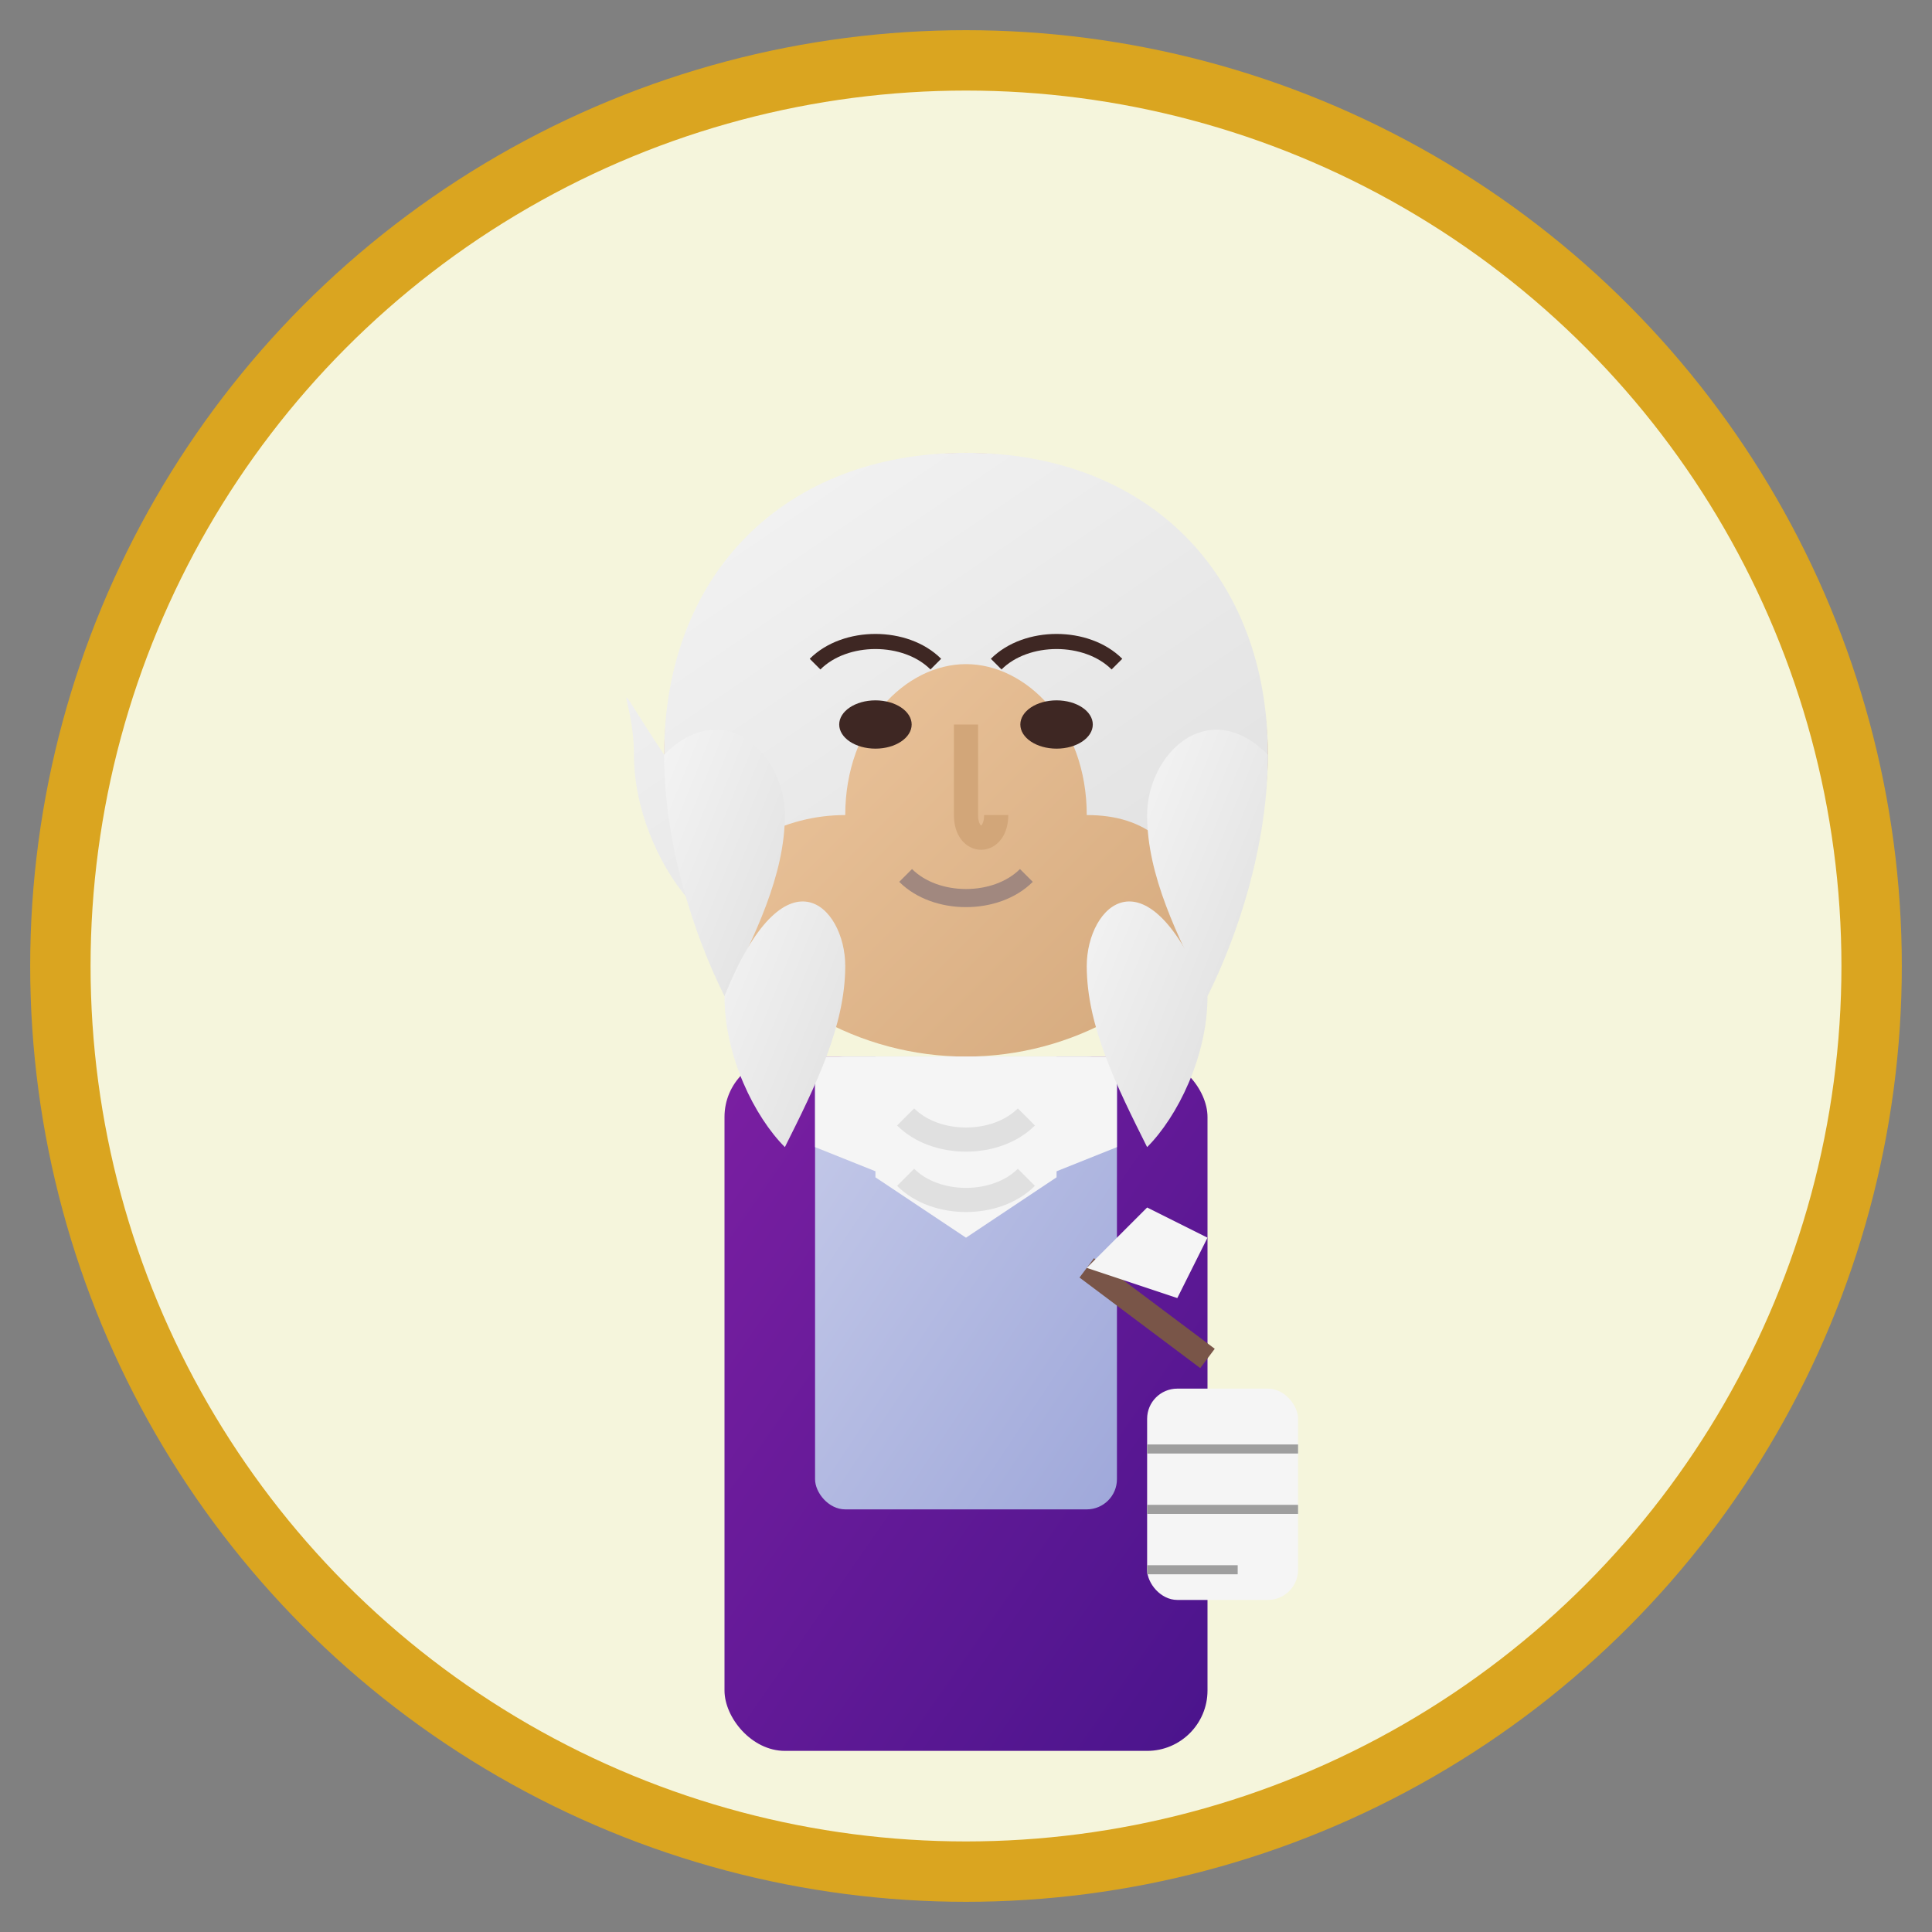 <svg xmlns="http://www.w3.org/2000/svg" width="64" height="64" viewBox="0 0 64 64">
  <rect x="0" y="0" width="64" height="64" fill="#808080" stroke="none"/>
  <defs>
    <linearGradient id="skin" x1="0%" y1="0%" x2="100%" y2="100%">
      <stop offset="0%" stop-color="#f5d0a9" />
      <stop offset="100%" stop-color="#d2a679" />
    </linearGradient>
    <linearGradient id="wig" x1="0%" y1="0%" x2="100%" y2="100%">
      <stop offset="0%" stop-color="#f5f5f5" />
      <stop offset="100%" stop-color="#e0e0e0" />
    </linearGradient>
    <linearGradient id="coat" x1="0%" y1="0%" x2="100%" y2="100%">
      <stop offset="0%" stop-color="#7b1fa2" />
      <stop offset="100%" stop-color="#4a148c" />
    </linearGradient>
    <linearGradient id="waistcoat" x1="0%" y1="0%" x2="100%" y2="100%">
      <stop offset="0%" stop-color="#c5cae9" />
      <stop offset="100%" stop-color="#9fa8da" />
    </linearGradient>
  </defs>
  
  <!-- Background -->
  <circle cx="32" cy="32" r="30" fill="#f5f5dc" stroke="#daa520" stroke-width="2" />
  
  <!-- Body/Coat -->
  <rect x="24" y="35" width="16" height="23" rx="2" fill="url(#coat)" />
  
  <!-- Waistcoat -->
  <rect x="27" y="35" width="10" height="15" rx="1" fill="url(#waistcoat)" />
  
  <!-- Shirt Collar -->
  <path d="M27,35 L27,38 L32,40 L37,38 L37,35 Z" fill="#f5f5f5" />
  
  <!-- Head (smaller to represent his small stature) -->
  <circle cx="32" cy="25" r="10" fill="url(#skin)" />
  
  <!-- Powdered Wig -->
  <path d="M22,25 C22,19 26,15 32,15 C38,15 42,19 42,25 C42,27 41,29 40,30 C39,28 38,27 36,27 C36,24 34,22 32,22 C30,22 28,24 28,27 C26,27 24,28 23,30 C22,29 21,27 21,25 C21,23 20,22 22,25 Z" fill="url(#wig)" />
  
  <!-- Wig Curls -->
  <path d="M22,25 C22,28 23,31 24,33 C25,31 26,29 26,27 C26,25 24,23 22,25 Z" fill="url(#wig)" />
  <path d="M42,25 C42,28 41,31 40,33 C39,31 38,29 38,27 C38,25 40,23 42,25 Z" fill="url(#wig)" />
  <path d="M24,33 C24,35 25,37 26,38 C27,36 28,34 28,32 C28,30 26,28 24,33 Z" fill="url(#wig)" />
  <path d="M40,33 C40,35 39,37 38,38 C37,36 36,34 36,32 C36,30 38,28 40,33 Z" fill="url(#wig)" />
  
  <!-- Eyes -->
  <ellipse cx="29" cy="24" rx="1.2" ry="0.8" fill="#3e2723" />
  <ellipse cx="35" cy="24" rx="1.2" ry="0.8" fill="#3e2723" />
  
  <!-- Eyebrows -->
  <path d="M27,22 C28,21 30,21 31,22" fill="none" stroke="#3e2723" stroke-width="0.5" />
  <path d="M33,22 C34,21 36,21 37,22" fill="none" stroke="#3e2723" stroke-width="0.5" />
  
  <!-- Nose -->
  <path d="M32,24 L32,27 C32,28 33,28 33,27" fill="none" stroke="#d2a679" stroke-width="0.8" />
  
  <!-- Mouth -->
  <path d="M30,29 C31,30 33,30 34,29" fill="none" stroke="#a1887f" stroke-width="0.6" />
  
  <!-- Cravat -->
  <path d="M29,35 L29,39 L32,41 L35,39 L35,35 Z" fill="#f5f5f5" />
  <path d="M30,37 C31,38 33,38 34,37" fill="none" stroke="#e0e0e0" stroke-width="0.8" />
  <path d="M30,39 C31,40 33,40 34,39" fill="none" stroke="#e0e0e0" stroke-width="0.8" />
  
  <!-- Quill Pen -->
  <path d="M40,45 L36,42" fill="none" stroke="#795548" stroke-width="0.8" />
  <path d="M36,42 L38,40 L40,41 L39,43 Z" fill="#f5f5f5" />
  
  <!-- Scroll/Paper -->
  <rect x="38" y="46" width="5" height="7" rx="1" fill="#f5f5f5" />
  <path d="M38,48 L43,48" fill="none" stroke="#9e9e9e" stroke-width="0.3" />
  <path d="M38,50 L43,50" fill="none" stroke="#9e9e9e" stroke-width="0.3" />
  <path d="M38,52 L41,52" fill="none" stroke="#9e9e9e" stroke-width="0.3" />
</svg> 